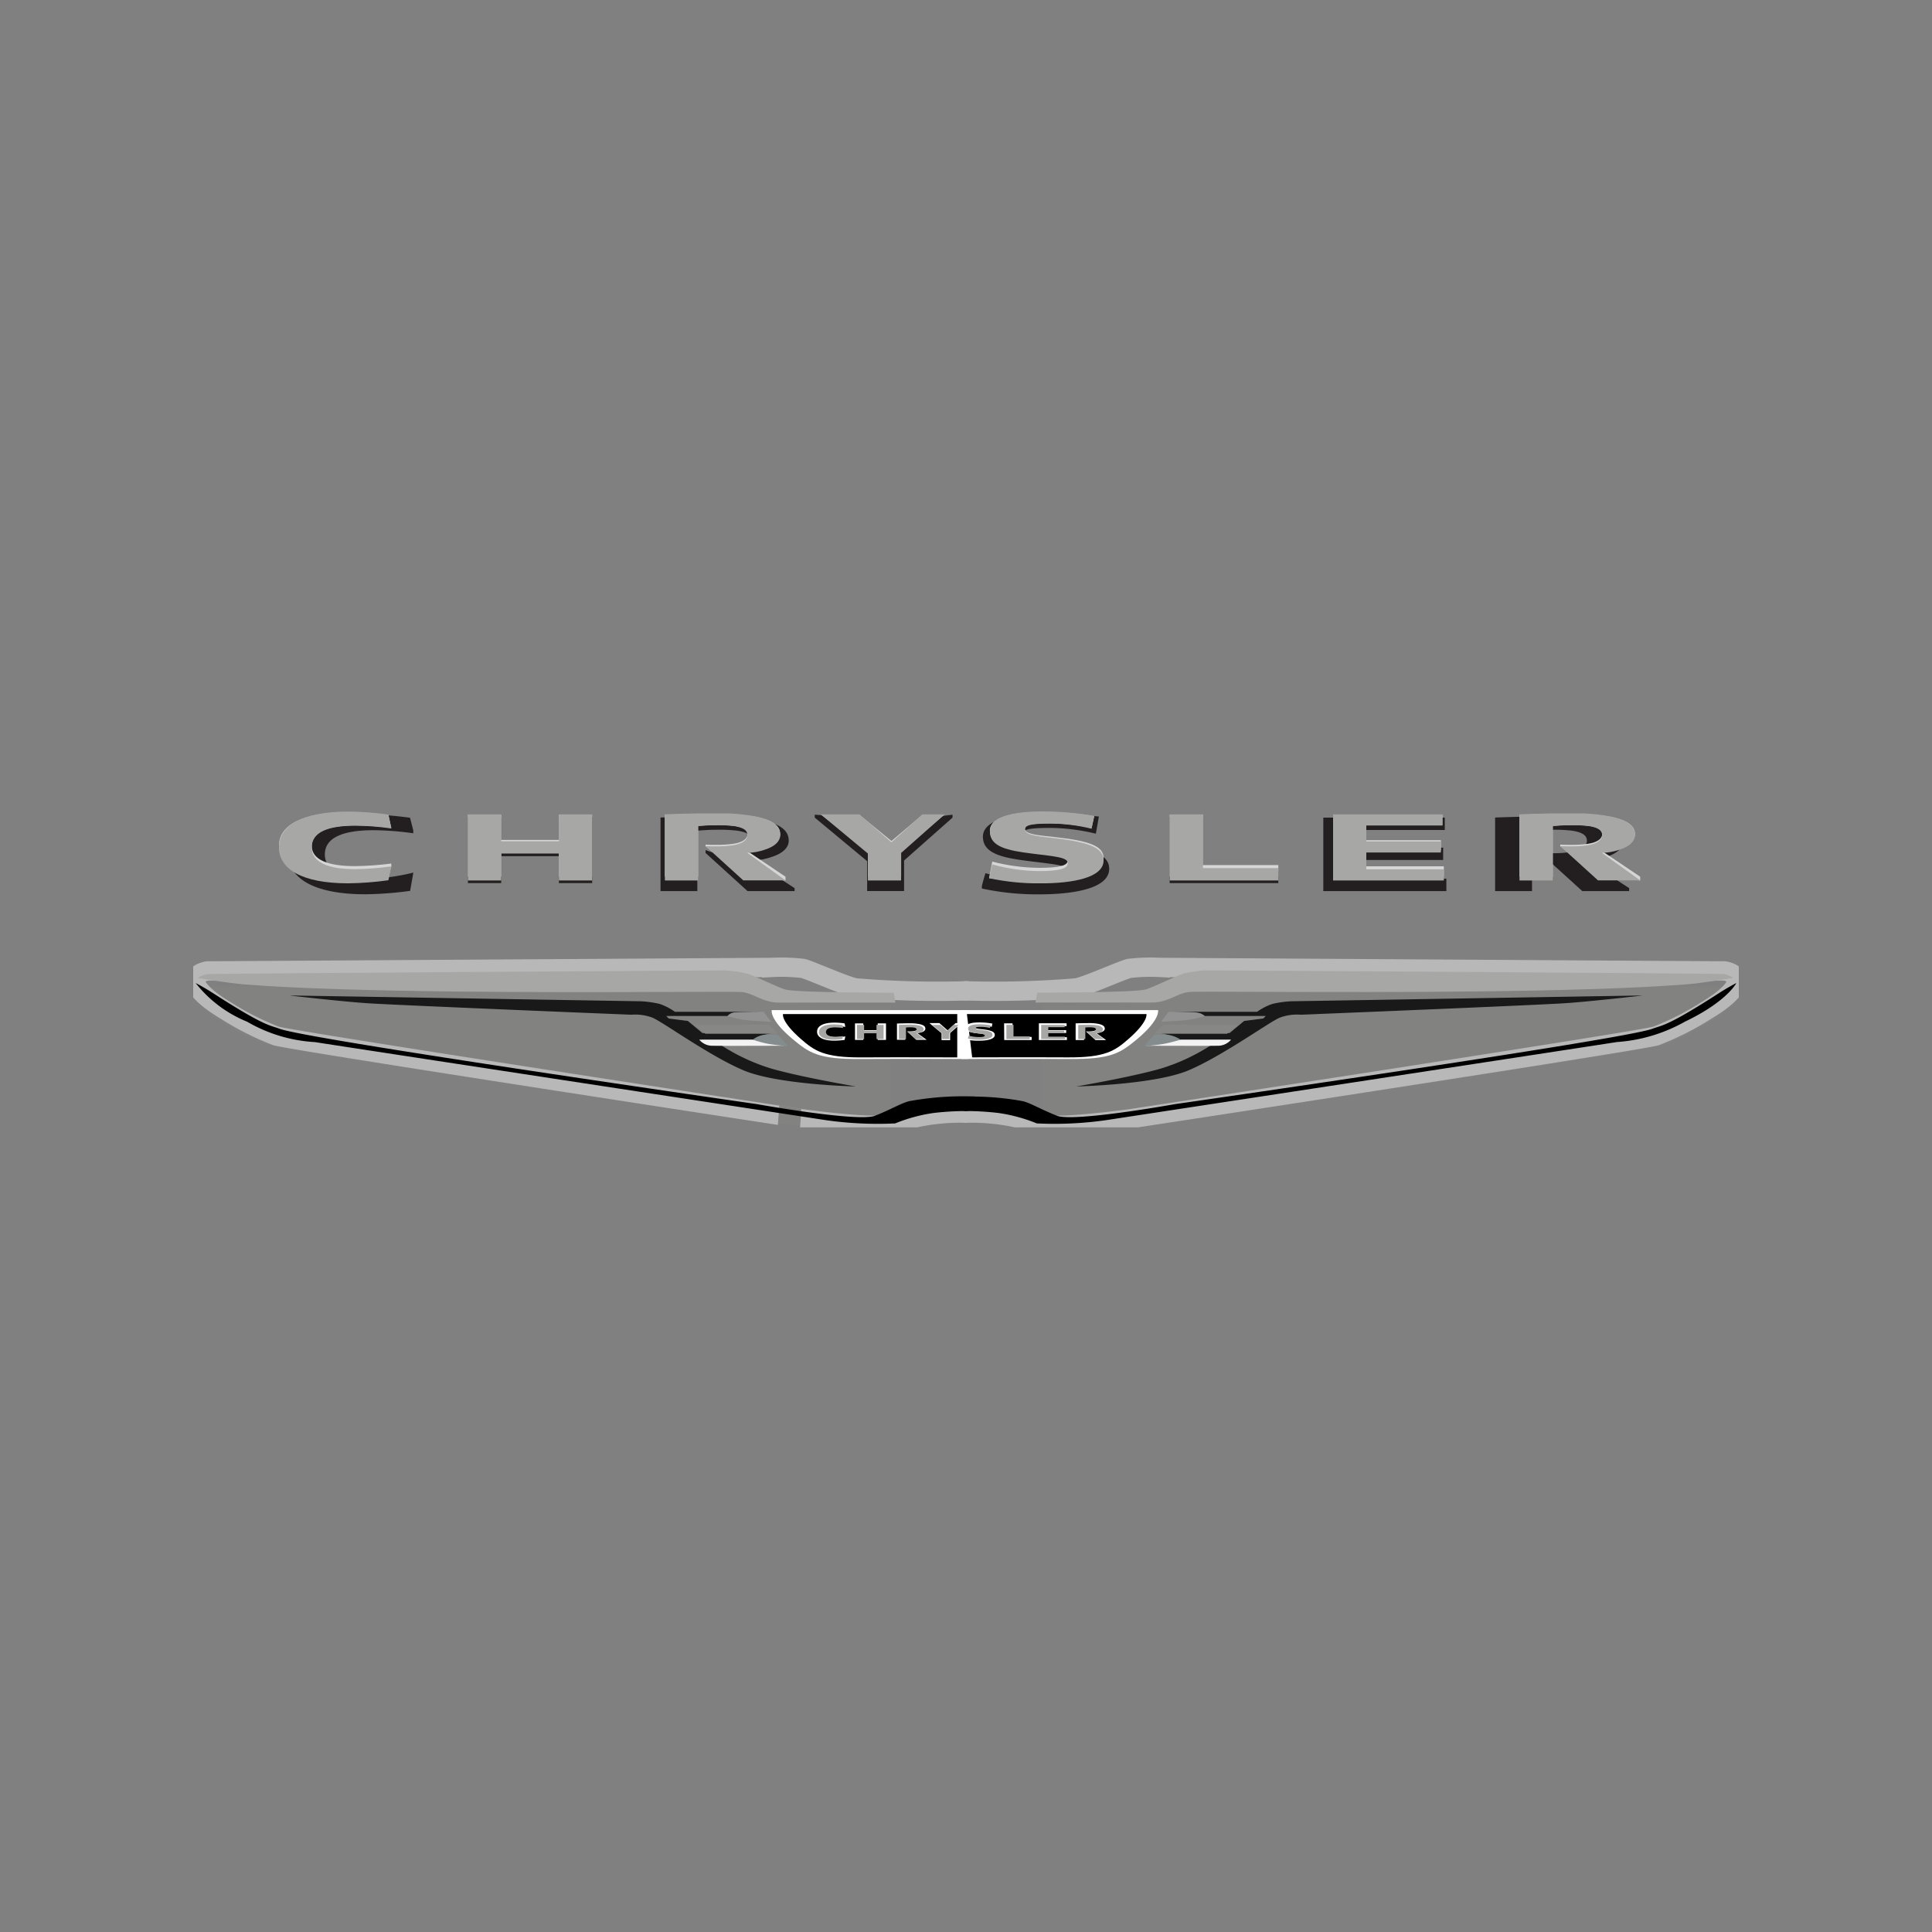 <svg xmlns="http://www.w3.org/2000/svg" xmlns:xlink="http://www.w3.org/1999/xlink" width="100" height="100" viewBox="0 0 100 100">
  <rect x="0" y="0" width="100" height="100" fill="#808080" stroke="none"/>
  <defs>
    <clipPath id="clip-path">
      <rect id="사각형_303217" data-name="사각형 303217" width="80" height="16.353" fill="none"/>
    </clipPath>
    <clipPath id="clip-path-2">
      <path id="패스_804044" data-name="패스 804044" d="M46.1,30.716v3.2h5.622v-.6h-3.9l0-2.6Z" transform="translate(-46.102 -30.716)" fill="none"/>
    </clipPath>
    <linearGradient id="linear-gradient" x1="-303.235" y1="108.67" x2="-303.201" y2="108.67" gradientUnits="objectBoundingBox">
      <stop offset="0" stop-color="#fff"/>
      <stop offset="0.253" stop-color="#414140"/>
      <stop offset="0.663" stop-color="#d6d6d6"/>
      <stop offset="0.899" stop-color="#d6d6d6"/>
      <stop offset="1" stop-color="#d6d6d6"/>
    </linearGradient>
    <clipPath id="clip-path-3">
      <path id="패스_804045" data-name="패스 804045" d="M20.179,30.716v1.3H17.191v-1.3H15.47v3.2h1.721V32.613h2.987v1.306H21.9v-3.2Z" transform="translate(-15.47 -30.716)" fill="none"/>
    </clipPath>
    <linearGradient id="linear-gradient-2" x1="-260.243" y1="105.969" x2="-260.213" y2="105.969" xlink:href="#linear-gradient"/>
    <clipPath id="clip-path-4">
      <path id="패스_804046" data-name="패스 804046" d="M36.1,30.717,34.5,32.07l-1.657-1.353-1.983-.011s2.408,1.9,2.425,1.91v1.3H35V32.587c.014-.008,2.24-1.881,2.24-1.881Z" transform="translate(-30.859 -30.706)" fill="none"/>
    </clipPath>
    <linearGradient id="linear-gradient-3" x1="-264.459" y1="107.081" x2="-264.429" y2="107.081" xlink:href="#linear-gradient"/>
    <clipPath id="clip-path-5">
      <path id="패스_804047" data-name="패스 804047" d="M53.22,30.716v3.2h5.733V33.38H54.94v-.816H58.8v-.537H54.94v-.772h3.939l0-.538Z" transform="translate(-53.22 -30.716)" fill="none"/>
    </clipPath>
    <linearGradient id="linear-gradient-4" x1="-298.669" y1="109.31" x2="-298.635" y2="109.31" xlink:href="#linear-gradient"/>
    <clipPath id="clip-path-6">
      <path id="패스_804048" data-name="패스 804048" d="M38.206,34h0m.041-2.446c0,.74.918.919,2.163,1.063,1.271.148,1.865.188,1.865.468,0,.25-.377.382-1.472.382a9.881,9.881,0,0,1-2.436-.324c-.008.031-.162.856-.162.856.179.035,1.16.061,2.669.061,1.656,0,3.255-.27,3.255-1.111,0-.576-.649-.872-2.5-1.072-.763-.084-1.569-.138-1.569-.414,0-.206.221-.3,1.312-.3a9.857,9.857,0,0,1,2.134.249l.14-.62a16.713,16.713,0,0,0-2.687-.215c-1.178,0-2.715.152-2.715.976" transform="translate(-38.206 -30.582)" fill="none"/>
    </clipPath>
    <linearGradient id="linear-gradient-5" x1="-286.65" y1="101.43" x2="-286.618" y2="101.43" xlink:href="#linear-gradient"/>
    <clipPath id="clip-path-7">
      <path id="패스_804049" data-name="패스 804049" d="M7.693,32.326c0,1.034,1.166,1.738,3.58,1.738a17.637,17.637,0,0,0,2.085-.149l.15-.522v-.148a16.41,16.41,0,0,1-1.873.134c-1.341,0-2.245-.3-2.245-1.053s.861-1.054,2.27-1.054a14.8,14.8,0,0,1,1.848.134l-.15-.672a17.1,17.1,0,0,0-2.033-.146c-2.451,0-3.632.681-3.632,1.738" transform="translate(-7.693 -30.588)" fill="none"/>
    </clipPath>
    <linearGradient id="linear-gradient-6" x1="-286.464" y1="99.255" x2="-286.431" y2="99.255" xlink:href="#linear-gradient"/>
    <clipPath id="clip-path-8">
      <path id="패스_804050" data-name="패스 804050" d="M24.056,30.719v3.2h1.719V31.288c.235-.014.5-.039.9-.039a7.537,7.537,0,0,1,.967.04c.524.076.694.234.69.444s-.232.416-.762.489a6.383,6.383,0,0,1-.886.05c-.178,0-.312,0-.524-.012v.082l1.954,1.58,2.186.195v-.195l-1.98-1.332a3.135,3.135,0,0,0,.921-.159c.526-.159.782-.413.783-.7.006-.373-.251-.7-1.215-.9a10.6,10.6,0,0,0-2.118-.164h-.069c-1.212,0-2.444.044-2.567.049" transform="translate(-24.056 -30.67)" fill="none"/>
    </clipPath>
    <linearGradient id="linear-gradient-7" x1="-269.466" y1="101.145" x2="-269.435" y2="101.145" xlink:href="#linear-gradient"/>
    <clipPath id="clip-path-9">
      <path id="패스_804051" data-name="패스 804051" d="M60.778,30.719v3.2H62.5V31.288c.236-.014.5-.039.9-.039a7.639,7.639,0,0,1,.971.04c.52.076.69.234.686.444s-.232.416-.763.489a6.3,6.3,0,0,1-.885.05c-.18,0-.312,0-.522-.012v.082l1.954,1.58,2.185.195v-.195l-1.981-1.332a3.143,3.143,0,0,0,.923-.159c.523-.159.781-.413.787-.7,0-.373-.255-.7-1.219-.9a10.6,10.6,0,0,0-2.118-.164h-.069c-1.215,0-2.447.044-2.568.049" transform="translate(-60.778 -30.67)" fill="none"/>
    </clipPath>
    <linearGradient id="linear-gradient-8" x1="-275.691" y1="103.975" x2="-275.659" y2="103.975" xlink:href="#linear-gradient"/>
    <clipPath id="clip-path-10">
      <path id="패스_804052" data-name="패스 804052" d="M46.1,30.694v3.421h5.622v-.639h-3.9l0-2.782Z" transform="translate(-46.102 -30.694)" fill="none"/>
    </clipPath>
    <linearGradient id="linear-gradient-9" x1="-303.483" y1="103.394" x2="-303.448" y2="103.394" gradientUnits="objectBoundingBox">
      <stop offset="0" stop-color="#60605f"/>
      <stop offset="0.028" stop-color="#60605f"/>
      <stop offset="0.062" stop-color="#515150"/>
      <stop offset="0.232" stop-color="#929291"/>
      <stop offset="0.343" stop-color="#b9b9b8"/>
      <stop offset="0.579" stop-color="#fff"/>
      <stop offset="0.781" stop-color="#efefef"/>
      <stop offset="0.91" stop-color="#dadada"/>
      <stop offset="1" stop-color="#a7a7a6"/>
    </linearGradient>
    <clipPath id="clip-path-11">
      <path id="패스_804053" data-name="패스 804053" d="M20.179,30.694v1.393H17.191V30.694H15.47v3.421h1.721V32.72h2.987v1.395H21.9V30.694Z" transform="translate(-15.47 -30.694)" fill="none"/>
    </clipPath>
    <linearGradient id="linear-gradient-10" x1="-260.46" y1="101.028" x2="-260.43" y2="101.028" xlink:href="#linear-gradient-9"/>
    <clipPath id="clip-path-12">
      <path id="패스_804054" data-name="패스 804054" d="M36.1,30.694l-1.6,1.445-1.657-1.445h-2s2.423,2.016,2.44,2.028v1.392H35V32.691c.014-.008,2.257-2,2.257-2Z" transform="translate(-30.845 -30.694)" fill="none"/>
    </clipPath>
    <linearGradient id="linear-gradient-11" x1="-263.383" y1="102.23" x2="-263.352" y2="102.23" xlink:href="#linear-gradient-9"/>
    <clipPath id="clip-path-13">
      <path id="패스_804055" data-name="패스 804055" d="M53.22,30.694v3.421h5.733v-.576H54.94v-.872H58.8v-.574H54.94v-.824h3.939l0-.575Z" transform="translate(-53.22 -30.694)" fill="none"/>
    </clipPath>
    <linearGradient id="linear-gradient-12" x1="-298.912" y1="103.955" x2="-298.878" y2="103.955" xlink:href="#linear-gradient-9"/>
    <clipPath id="clip-path-14">
      <path id="패스_804056" data-name="패스 804056" d="M38.206,34.006h0m2.757-3.456c-1.178,0-2.715.162-2.715,1.043,0,.791.918.981,2.163,1.136,1.271.158,1.865.2,1.865.5,0,.266-.377.408-1.472.408a9.31,9.31,0,0,1-2.436-.346c-.008.033-.162.716-.162.716a12.252,12.252,0,0,0,2.669.266c1.656,0,3.255-.289,3.255-1.187,0-.615-.649-.932-2.5-1.147-.763-.089-1.569-.146-1.569-.441,0-.22.221-.321,1.312-.321a9.172,9.172,0,0,1,2.134.267l.14-.663A15.664,15.664,0,0,0,40.963,30.55Z" transform="translate(-38.206 -30.55)" fill="none"/>
    </clipPath>
    <linearGradient id="linear-gradient-13" x1="-286.866" y1="96.396" x2="-286.834" y2="96.396" xlink:href="#linear-gradient-9"/>
    <clipPath id="clip-path-15">
      <path id="패스_804057" data-name="패스 804057" d="M7.693,32.413c0,1.105,1.166,1.858,3.58,1.858a16.372,16.372,0,0,0,2.085-.16l.15-.716a15.276,15.276,0,0,1-1.873.143c-1.341,0-2.245-.323-2.245-1.125s.861-1.126,2.27-1.126a13.838,13.838,0,0,1,1.848.144l-.15-.719a16.2,16.2,0,0,0-2.033-.156c-2.451,0-3.632.727-3.632,1.857" transform="translate(-7.693 -30.556)" fill="none"/>
    </clipPath>
    <linearGradient id="linear-gradient-14" x1="-286.685" y1="94.502" x2="-286.651" y2="94.502" xlink:href="#linear-gradient-9"/>
    <clipPath id="clip-path-16">
      <path id="패스_804058" data-name="패스 804058" d="M24.056,30.7v3.421h1.719V31.3c.235-.015.5-.042.9-.042a7.079,7.079,0,0,1,.967.043c.524.082.694.25.69.474s-.232.444-.762.522a5.956,5.956,0,0,1-.886.054c-.178,0-.312,0-.524-.013l1.954,1.774H30.3l-1.98-1.424a2.955,2.955,0,0,0,.921-.168c.526-.169.782-.441.783-.745.006-.4-.251-.744-1.215-.96a9.878,9.878,0,0,0-2.118-.176h-.071c-1.212,0-2.442.048-2.565.053" transform="translate(-24.056 -30.644)" fill="none"/>
    </clipPath>
    <linearGradient id="linear-gradient-15" x1="-269.492" y1="100.553" x2="-269.461" y2="100.553" xlink:href="#linear-gradient-9"/>
    <clipPath id="clip-path-17">
      <path id="패스_804059" data-name="패스 804059" d="M60.778,30.7v3.421H62.5V31.3c.236-.015.5-.042.9-.042a7.175,7.175,0,0,1,.971.043c.52.082.69.25.686.474s-.232.444-.763.522a5.876,5.876,0,0,1-.885.054c-.18,0-.312,0-.522-.013l1.954,1.774h2.185l-1.981-1.424a2.962,2.962,0,0,0,.923-.168c.523-.169.781-.441.787-.745,0-.4-.255-.744-1.219-.96a9.878,9.878,0,0,0-2.118-.176h-.071c-1.215,0-2.444.048-2.566.053" transform="translate(-60.778 -30.644)" fill="none"/>
    </clipPath>
    <linearGradient id="linear-gradient-16" x1="-275.717" y1="103.338" x2="-275.686" y2="103.338" xlink:href="#linear-gradient-9"/>
    <clipPath id="clip-path-18">
      <path id="패스_804060" data-name="패스 804060" d="M30.441,37.413l-26.289.164s-.56.085-.56.441.509.85,1.41,1.394A13.249,13.249,0,0,0,7.348,40.6c.646.22,24.475,3.858,24.475,3.858s2.243.306,3.382.306a3.352,3.352,0,0,0,1.751-.306,9.791,9.791,0,0,1,2.64-.255V38.5a45.726,45.726,0,0,1-5.258-.136c-.491-.094-2.085-.816-2.448-.906a4.514,4.514,0,0,0-.862-.057c-.317,0-.589.012-.589.012" transform="translate(-3.592 -37.401)" fill="none"/>
    </clipPath>
    <linearGradient id="linear-gradient-17" x1="-160.35" y1="10.998" x2="-160.331" y2="10.998" gradientUnits="objectBoundingBox">
      <stop offset="0" stop-color="#60605f"/>
      <stop offset="0.028" stop-color="#60605f"/>
      <stop offset="0.062" stop-color="#515150"/>
      <stop offset="0.207" stop-color="#a09f9f"/>
      <stop offset="0.292" stop-color="#cbcaca"/>
      <stop offset="0.517" stop-color="#6a6a6a"/>
      <stop offset="0.579" stop-color="#fff"/>
      <stop offset="0.781" stop-color="#efefef"/>
      <stop offset="0.882" stop-color="#dadada"/>
      <stop offset="0.938" stop-color="#a7a7a6"/>
      <stop offset="1" stop-color="#828281"/>
    </linearGradient>
    <clipPath id="clip-path-20">
      <path id="패스_804063" data-name="패스 804063" d="M45.1,37.458c-.363.09-1.956.812-2.448.906A45.726,45.726,0,0,1,37.4,38.5v5.705a9.786,9.786,0,0,1,2.64.255,3.352,3.352,0,0,0,1.751.306c1.138,0,3.382-.306,3.382-.306S69,40.823,69.647,40.6a13.248,13.248,0,0,0,2.346-1.19c.9-.544,1.41-1.037,1.41-1.394s-.561-.441-.561-.441l-26.288-.164s-.272-.012-.589-.012a4.514,4.514,0,0,0-.862.057" transform="translate(-37.398 -37.401)" fill="none"/>
    </clipPath>
    <linearGradient id="linear-gradient-18" x1="-46.831" y1="45.058" x2="-46.826" y2="45.058" xlink:href="#linear-gradient-17"/>
    <clipPath id="clip-path-22">
      <path id="패스_804067" data-name="패스 804067" d="M29.082,39.306s-.121.375.928,1.292c.71.62,1.213.963,3.139.952s4.952,0,4.952,0V39.306Z" transform="translate(-29.078 -39.306)" fill="none"/>
    </clipPath>
    <linearGradient id="linear-gradient-19" x1="-183.117" y1="130.643" x2="-183.096" y2="130.643" gradientUnits="objectBoundingBox">
      <stop offset="0"/>
      <stop offset="0.006"/>
      <stop offset="0.118" stop-color="#00205f"/>
      <stop offset="0.331" stop-color="#00053f"/>
      <stop offset="0.758" stop-color="#000747"/>
      <stop offset="0.899" stop-color="#001e9f"/>
      <stop offset="1"/>
    </linearGradient>
    <clipPath id="clip-path-24">
      <path id="패스_804069" data-name="패스 804069" d="M37.042,39.306l.272,2.243s3.026-.011,4.951,0,2.43-.331,3.139-.952c1.05-.917.93-1.292.93-1.292Z" transform="translate(-37.042 -39.306)" fill="none"/>
    </clipPath>
    <linearGradient id="linear-gradient-20" x1="-178.736" y1="247.391" x2="-178.716" y2="247.391" xlink:href="#linear-gradient-19"/>
    <clipPath id="clip-path-26">
      <path id="패스_804071" data-name="패스 804071" d="M39.216,39.892v.734h1.206v-.137h-.837v-.6Z" transform="translate(-39.216 -39.892)" fill="none"/>
    </clipPath>
    <linearGradient id="linear-gradient-21" x1="-1337.783" y1="37.745" x2="-1337.622" y2="37.745" gradientUnits="objectBoundingBox">
      <stop offset="0" stop-color="#898988"/>
      <stop offset="0.028" stop-color="#898988"/>
      <stop offset="0.343" stop-color="#b9b9b8"/>
      <stop offset="0.579" stop-color="#fff"/>
      <stop offset="0.781" stop-color="#efefef"/>
      <stop offset="0.91" stop-color="#dadada"/>
      <stop offset="1" stop-color="#a7a7a6"/>
    </linearGradient>
    <clipPath id="clip-path-28">
      <path id="패스_804073" data-name="패스 804073" d="M33.657,39.892v.3h-.641v-.3h-.369v.734h.369v-.3h.641v.3h.368v-.734Z" transform="translate(-32.647 -39.892)" fill="none"/>
    </clipPath>
    <linearGradient id="linear-gradient-22" x1="-1165.305" y1="26.713" x2="-1165.164" y2="26.713" xlink:href="#linear-gradient-21"/>
    <clipPath id="clip-path-30">
      <path id="패스_804075" data-name="패스 804075" d="M37.07,39.892l-.343.31-.355-.31h-.428l.523.435v.3h.368V40.32l.484-.428Z" transform="translate(-35.944 -39.892)" fill="none"/>
    </clipPath>
    <linearGradient id="linear-gradient-23" x1="-1169.812" y1="32.318" x2="-1169.671" y2="32.318" xlink:href="#linear-gradient-21"/>
    <clipPath id="clip-path-32">
      <path id="패스_804077" data-name="패스 804077" d="M40.742,39.892v.734h1.229V40.5h-.86v-.187h.828v-.123h-.828v-.177h.844v-.123Z" transform="translate(-40.742 -39.892)" fill="none"/>
    </clipPath>
    <linearGradient id="linear-gradient-24" x1="-1313.338" y1="40.36" x2="-1313.18" y2="40.36" xlink:href="#linear-gradient-21"/>
    <clipPath id="clip-path-34">
      <path id="패스_804079" data-name="패스 804079" d="M37.532,40.084c0,.169.2.211.464.243s.4.043.4.108-.082.087-.315.087a2,2,0,0,1-.523-.074l-.035.154a2.62,2.62,0,0,0,.573.057c.355,0,.7-.062.7-.254,0-.132-.14-.2-.536-.247-.164-.019-.337-.031-.337-.094,0-.048.048-.069.282-.069a1.97,1.97,0,0,1,.457.057l.03-.142a3.283,3.283,0,0,0-.576-.05c-.253,0-.582.035-.582.223" transform="translate(-37.522 -39.861)" fill="none"/>
    </clipPath>
    <linearGradient id="linear-gradient-25" x1="-1274.679" y1="72.656" x2="-1274.527" y2="72.656" xlink:href="#linear-gradient-21"/>
    <clipPath id="clip-path-36">
      <path id="패스_804081" data-name="패스 804081" d="M30.979,40.261c0,.236.25.4.768.4a3.682,3.682,0,0,0,.447-.034l.033-.155a3.117,3.117,0,0,1-.4.032c-.287,0-.482-.07-.482-.241s.185-.242.487-.242a2.835,2.835,0,0,1,.4.032l-.033-.155a3.4,3.4,0,0,0-.435-.033c-.526,0-.779.156-.779.4" transform="translate(-30.979 -39.863)" fill="none"/>
    </clipPath>
    <linearGradient id="linear-gradient-26" x1="-1293.183" y1="62.523" x2="-1293.028" y2="62.523" xlink:href="#linear-gradient-21"/>
    <clipPath id="clip-path-38">
      <path id="패스_804083" data-name="패스 804083" d="M34.488,39.893v.734h.368v-.6c.051,0,.107-.01.194-.01a1.547,1.547,0,0,1,.206.01c.113.018.149.054.148.1s-.05.1-.163.112a1.209,1.209,0,0,1-.191.012c-.037,0-.067,0-.112,0l.419.381h.469L35.4,40.32a.6.6,0,0,0,.2-.036c.113-.036.168-.094.168-.16,0-.086-.054-.159-.26-.205a2.064,2.064,0,0,0-.454-.038h-.013c-.261,0-.526.011-.553.012" transform="translate(-34.488 -39.881)" fill="none"/>
    </clipPath>
    <linearGradient id="linear-gradient-27" x1="-1201.905" y1="37.626" x2="-1201.76" y2="37.626" xlink:href="#linear-gradient-21"/>
    <clipPath id="clip-path-40">
      <path id="패스_804085" data-name="패스 804085" d="M42.364,39.893v.734h.368v-.6c.05,0,.106-.01.193-.01a1.574,1.574,0,0,1,.208.01c.112.018.149.054.147.1s-.049.1-.163.112a1.194,1.194,0,0,1-.191.012c-.038,0-.067,0-.111,0l.418.381H43.7l-.425-.306a.616.616,0,0,0,.2-.036c.112-.036.168-.094.168-.16,0-.086-.054-.159-.26-.205a2.074,2.074,0,0,0-.455-.038h-.013c-.261,0-.526.011-.552.012" transform="translate(-42.364 -39.881)" fill="none"/>
    </clipPath>
    <linearGradient id="linear-gradient-28" x1="-1208.305" y1="50.611" x2="-1208.161" y2="50.611" xlink:href="#linear-gradient-21"/>
    <clipPath id="clip-path-41">
      <path id="패스_804086" data-name="패스 804086" d="M25.421,39.895l.555.476h3.751l-.465-.476Z" transform="translate(-25.421 -39.895)" fill="none"/>
    </clipPath>
    <linearGradient id="linear-gradient-29" x1="-412.367" y1="859.27" x2="-412.322" y2="859.27" gradientUnits="objectBoundingBox">
      <stop offset="0" stop-color="#e4e4e4"/>
      <stop offset="0.146" stop-color="#e4e4e4"/>
      <stop offset="1" stop-color="#878786"/>
    </linearGradient>
    <clipPath id="clip-path-43">
      <path id="패스_804091" data-name="패스 804091" d="M45.987,39.895l-.464.476h3.751l.555-.476Z" transform="translate(-45.522 -39.895)" fill="none"/>
    </clipPath>
    <linearGradient id="linear-gradient-30" x1="-385.474" y1="859.269" x2="-385.429" y2="859.269" xlink:href="#linear-gradient-29"/>
    <clipPath id="clip-path-45">
      <path id="패스_804096" data-name="패스 804096" d="M4.2,37.648a1.368,1.368,0,0,0-.482.2s1.655.275,2.419.335c5.586.43,15.75.41,21.511.389,2.433-.008,4.081-.018,4.269.007.628.086,1.07.544,1.9.544h6.016l-.085-.51s-5.066,0-5.626-.169c-.387-.118-1.564-.7-1.938-.816A7.02,7.02,0,0,0,31,37.455s-26.56.158-26.8.193" transform="translate(-3.72 -37.455)" fill="none"/>
    </clipPath>
    <linearGradient id="linear-gradient-31" x1="-45.3" y1="146.132" x2="-45.294" y2="146.132" gradientUnits="objectBoundingBox">
      <stop offset="0" stop-color="#c4c4c4"/>
      <stop offset="0.028" stop-color="#c4c4c4"/>
      <stop offset="0.326" stop-color="#e6e6e6"/>
      <stop offset="0.579" stop-color="#c8c8c8"/>
      <stop offset="0.68" stop-color="#b5b5b5"/>
      <stop offset="0.938" stop-color="#a7a7a6"/>
      <stop offset="1" stop-color="#a7a7a6"/>
    </linearGradient>
    <clipPath id="clip-path-46">
      <path id="패스_804097" data-name="패스 804097" d="M44.764,37.624c-.375.119-1.552.7-1.938.816-.561.169-5.626.169-5.626.169l-.085.51h6.016c.833,0,1.275-.458,1.9-.544.187-.025,1.835-.016,4.268-.007,5.762.021,15.927.041,21.512-.389.764-.059,2.419-.335,2.419-.335a1.379,1.379,0,0,0-.482-.2c-.238-.035-26.8-.193-26.8-.193a7.013,7.013,0,0,0-1.189.169" transform="translate(-37.115 -37.455)" fill="none"/>
    </clipPath>
    <linearGradient id="linear-gradient-32" x1="-46.278" y1="359.005" x2="-46.273" y2="359.005" xlink:href="#linear-gradient-31"/>
  </defs>
  <g id="car_logo_chrysler" transform="translate(-219 -155)">
    <g id="W_100_H_100" data-name="W 100 H 100" transform="translate(219 155)" fill="#f9f9f9" stroke="#f0f0f0" stroke-width="1" opacity="0">
      <rect width="100" height="100" stroke="none"/>
      <rect x="0.5" y="0.5" width="99" height="99" fill="none"/>
    </g>
    <g id="chrysler" transform="translate(225.5 166.45)">
      <path id="패스_804036" data-name="패스 804036" d="M46.1,34.243h5.622V33.6h-3.9l0-2.782H46.1Z" transform="translate(7.943 0.016)" fill="#231f20"/>
      <path id="패스_804037" data-name="패스 804037" d="M15.47,30.822v3.421h1.721V32.848h2.987v1.395H21.9V30.822H20.179v1.392H17.191V30.822Z" transform="translate(2.251 0.016)" fill="#231f20"/>
      <g id="그룹_398168" data-name="그룹 398168" transform="translate(3.5 30.55)">
        <g id="그룹_398167" data-name="그룹 398167" clip-path="url(#clip-path)">
          <path id="패스_804038" data-name="패스 804038" d="M36.683,30.845,34.906,32.45l-1.84-1.606-2.221-.151v.151s2.693,2.24,2.712,2.254v1.548h1.911V33.065c.015-.011,2.508-2.22,2.508-2.22v-.151l-1.293.151" transform="translate(1.326 -30.525)" fill="#231f20"/>
          <path id="패스_804039" data-name="패스 804039" d="M53.22,34.624H59.59v-.64H55.131v-.969h4.292v-.638H55.131v-.916h4.377l0-.638H53.22Z" transform="translate(5.274 -30.502)" fill="#231f20"/>
          <path id="패스_804040" data-name="패스 804040" d="M38.253,31.837c0,.879,1.02,1.092,2.4,1.262,1.413.176,2.073.224,2.073.555,0,.3-.419.454-1.635.454a10.346,10.346,0,0,1-2.707-.385c-.007.027-.132.428-.18.644a.4.4,0,0,0,0,.151,13.61,13.61,0,0,0,2.965.3c1.841,0,3.619-.32,3.619-1.319,0-.684-.721-1.035-2.774-1.273-.849-.1-1.745-.162-1.745-.491,0-.245.246-.356,1.458-.356a10.293,10.293,0,0,1,2.372.3l.155-.887c-.212-.036-1.411-.1-2.986-.1-1.309,0-3.018.18-3.018,1.158" transform="translate(2.623 -30.527)" fill="#231f20"/>
          <path id="패스_804041" data-name="패스 804041" d="M7.693,32.749c0,1.228,1.3,2.064,3.979,2.064a18.514,18.514,0,0,0,2.316-.176l.167-.947A10.518,10.518,0,0,1,12.074,34c-1.491,0-2.5-.359-2.5-1.251,0-.876.956-1.252,2.522-1.252a15.443,15.443,0,0,1,2.054.159V31.5l-.167-.647a18,18,0,0,0-2.259-.173c-2.724,0-4.036.807-4.036,2.064" transform="translate(-2.76 -30.526)" fill="#231f20"/>
          <path id="패스_804042" data-name="패스 804042" d="M24.056,34.633h1.909V31.507c.264-.018.554-.048,1-.048a7.836,7.836,0,0,1,1.074.049c.582.089.772.278.767.526s-.258.494-.847.58a6.619,6.619,0,0,1-.985.06,2.675,2.675,0,0,1-.582-.166v.152l2.172,1.973H31v-.152l-2.2-1.431a3.286,3.286,0,0,0,1.024-.188c.585-.188.869-.491.871-.828.007-.442-.279-.827-1.351-1.067a10.977,10.977,0,0,0-2.354-.2c-1.373,0-2.789.054-2.929.059v3.8" transform="translate(0.128 -30.511)" fill="#231f20"/>
          <path id="패스_804043" data-name="패스 804043" d="M60.778,34.633h1.911V31.507c.262-.018.552-.048,1-.048a7.954,7.954,0,0,1,1.079.049c.578.089.768.278.762.526s-.256.494-.848.58a6.531,6.531,0,0,1-.984.06,2.488,2.488,0,0,1-.58-.166v.152l2.172,1.973h2.428v-.152l-2.2-1.431a3.294,3.294,0,0,0,1.026-.188c.581-.188.868-.491.874-.828,0-.442-.284-.827-1.354-1.067a10.977,10.977,0,0,0-2.354-.2c-1.375,0-2.793.054-2.931.059v3.8" transform="translate(6.608 -30.511)" fill="#231f20"/>
        </g>
      </g>
      <g id="그룹_398170" data-name="그룹 398170" transform="translate(54.045 30.726)">
        <g id="그룹_398169" data-name="그룹 398169" clip-path="url(#clip-path-2)">
          <rect id="사각형_303218" data-name="사각형 303218" width="5.622" height="3.202" transform="translate(0 0)" fill="url(#linear-gradient)"/>
        </g>
      </g>
      <g id="그룹_398172" data-name="그룹 398172" transform="translate(17.721 30.726)">
        <g id="그룹_398171" data-name="그룹 398171" clip-path="url(#clip-path-3)">
          <rect id="사각형_303219" data-name="사각형 303219" width="6.426" height="3.202" transform="translate(0 0)" fill="url(#linear-gradient-2)"/>
        </g>
      </g>
      <g id="그룹_398174" data-name="그룹 398174" transform="translate(36.001 30.715)">
        <g id="그룹_398173" data-name="그룹 398173" clip-path="url(#clip-path-4)">
          <rect id="사각형_303220" data-name="사각형 303220" width="6.385" height="3.213" transform="translate(0 0)" fill="url(#linear-gradient-3)"/>
        </g>
      </g>
      <g id="그룹_398176" data-name="그룹 398176" transform="translate(62.5 30.726)">
        <g id="그룹_398175" data-name="그룹 398175" clip-path="url(#clip-path-5)">
          <rect id="사각형_303221" data-name="사각형 303221" width="5.733" height="3.202" transform="translate(0 0)" fill="url(#linear-gradient-4)"/>
        </g>
      </g>
      <g id="그룹_398178" data-name="그룹 398178" transform="translate(44.697 30.584)">
        <g id="그룹_398177" data-name="그룹 398177" clip-path="url(#clip-path-6)">
          <rect id="사각형_303222" data-name="사각형 303222" width="5.924" height="3.483" transform="translate(0 0)" fill="url(#linear-gradient-5)"/>
        </g>
      </g>
      <g id="그룹_398180" data-name="그룹 398180" transform="translate(7.939 30.59)">
        <g id="그룹_398179" data-name="그룹 398179" clip-path="url(#clip-path-7)">
          <rect id="사각형_303223" data-name="사각형 303223" width="5.815" height="3.477" transform="translate(0 0)" fill="url(#linear-gradient-6)"/>
        </g>
      </g>
      <g id="그룹_398182" data-name="그룹 398182" transform="translate(27.914 30.677)">
        <g id="그룹_398181" data-name="그룹 398181" clip-path="url(#clip-path-8)">
          <rect id="사각형_303224" data-name="사각형 303224" width="6.245" height="3.446" transform="translate(0 0)" fill="url(#linear-gradient-7)"/>
        </g>
      </g>
      <g id="그룹_398184" data-name="그룹 398184" transform="translate(72.149 30.677)">
        <g id="그룹_398183" data-name="그룹 398183" clip-path="url(#clip-path-9)">
          <rect id="사각형_303225" data-name="사각형 303225" width="6.245" height="3.446" transform="translate(0 0)" fill="url(#linear-gradient-8)"/>
        </g>
      </g>
      <g id="그룹_398186" data-name="그룹 398186" transform="translate(54.045 30.702)">
        <g id="그룹_398185" data-name="그룹 398185" clip-path="url(#clip-path-10)">
          <rect id="사각형_303226" data-name="사각형 303226" width="5.622" height="3.421" transform="translate(0)" fill="url(#linear-gradient-9)"/>
        </g>
      </g>
      <g id="그룹_398188" data-name="그룹 398188" transform="translate(17.721 30.702)">
        <g id="그룹_398187" data-name="그룹 398187" clip-path="url(#clip-path-11)">
          <rect id="사각형_303227" data-name="사각형 303227" width="6.426" height="3.421" fill="url(#linear-gradient-10)"/>
        </g>
      </g>
      <g id="그룹_398190" data-name="그룹 398190" transform="translate(35.986 30.702)">
        <g id="그룹_398189" data-name="그룹 398189" clip-path="url(#clip-path-12)">
          <rect id="사각형_303228" data-name="사각형 303228" width="6.416" height="3.421" transform="translate(0 0)" fill="url(#linear-gradient-11)"/>
        </g>
      </g>
      <g id="그룹_398192" data-name="그룹 398192" transform="translate(62.5 30.702)">
        <g id="그룹_398191" data-name="그룹 398191" clip-path="url(#clip-path-13)">
          <rect id="사각형_303229" data-name="사각형 303229" width="5.733" height="3.421" fill="url(#linear-gradient-12)"/>
        </g>
      </g>
      <g id="그룹_398194" data-name="그룹 398194" transform="translate(44.697 30.55)">
        <g id="그룹_398193" data-name="그룹 398193" clip-path="url(#clip-path-14)">
          <rect id="사각형_303230" data-name="사각형 303230" width="5.924" height="3.721" transform="translate(0 0)" fill="url(#linear-gradient-13)"/>
        </g>
      </g>
      <g id="그룹_398196" data-name="그룹 398196" transform="translate(7.939 30.556)">
        <g id="그룹_398195" data-name="그룹 398195" clip-path="url(#clip-path-15)">
          <rect id="사각형_303231" data-name="사각형 303231" width="5.815" height="3.714" transform="translate(0 0.001)" fill="url(#linear-gradient-14)"/>
        </g>
      </g>
      <g id="그룹_398198" data-name="그룹 398198" transform="translate(27.914 30.65)">
        <g id="그룹_398197" data-name="그룹 398197" clip-path="url(#clip-path-16)">
          <rect id="사각형_303232" data-name="사각형 303232" width="6.245" height="3.474" transform="translate(0 0)" fill="url(#linear-gradient-15)"/>
        </g>
      </g>
      <g id="그룹_398200" data-name="그룹 398200" transform="translate(72.149 30.65)">
        <g id="그룹_398199" data-name="그룹 398199" clip-path="url(#clip-path-17)">
          <rect id="사각형_303233" data-name="사각형 303233" width="6.245" height="3.474" transform="translate(0 0)" fill="url(#linear-gradient-16)"/>
        </g>
      </g>
      <g id="그룹_398202" data-name="그룹 398202" transform="translate(3.597 39.44)">
        <g id="그룹_398201" data-name="그룹 398201" clip-path="url(#clip-path-18)">
          <rect id="사각형_303234" data-name="사각형 303234" width="10.476" height="36.51" transform="matrix(0.087, -0.996, 0.996, 0.087, -0.64, 7.31)" fill="url(#linear-gradient-17)"/>
        </g>
      </g>
      <g id="그룹_398204" data-name="그룹 398204" transform="translate(3.5 30.55)">
        <g id="그룹_398203" data-name="그룹 398203" clip-path="url(#clip-path)">
          <path id="패스_804061" data-name="패스 804061" d="M43.6,44.962a10.88,10.88,0,0,0-2.934.284,3.725,3.725,0,0,1-1.946.34c-1.266,0-3.759-.34-3.759-.34S8.484,41.2,7.766,40.959a14.723,14.723,0,0,1-2.607-1.322c-1-.6-1.567-1.152-1.567-1.549s.622-.491.622-.491l29.214-.182a9.463,9.463,0,0,1,1.612.051c.4.1,2.174.9,2.72,1.007a50.814,50.814,0,0,0,5.844.151" transform="translate(-3.484 -29.341)" fill="none" stroke="#b8b8b8" stroke-width="1"/>
          <path id="패스_804062" data-name="패스 804062" d="M7.773,38.647l18.144.3a5.449,5.449,0,0,1,.961.134,2.954,2.954,0,0,1,.8.411h4.6s-1.576.044-1.706.108-.044.107-.044.107h-3.3l.129.131.993.128.755.627h3.627a3.524,3.524,0,0,0-.82.238l-.129.107h-2.72s.086.152.474.173a1.677,1.677,0,0,1,.6.152,10.286,10.286,0,0,0,2.526,1.166c1.575.453,4.382.927,4.382.927s-4.059-.086-5.829-.841-4.166-2.5-4.7-2.72a2.538,2.538,0,0,0-1.1-.152s-12.326-.5-13.729-.6-3.907-.389-3.907-.389" transform="translate(-2.746 -29.121)" fill="#191919"/>
        </g>
      </g>
      <g id="그룹_398206" data-name="그룹 398206" transform="translate(47.397 39.44)">
        <g id="그룹_398205" data-name="그룹 398205" clip-path="url(#clip-path-20)">
          <rect id="사각형_303236" data-name="사각형 303236" width="36.51" height="10.476" transform="translate(-0.639 0.056) rotate(-5)" fill="url(#linear-gradient-18)"/>
        </g>
      </g>
      <g id="그룹_398208" data-name="그룹 398208" transform="translate(3.5 30.55)">
        <g id="그룹_398207" data-name="그룹 398207" clip-path="url(#clip-path)">
          <path id="패스_804064" data-name="패스 804064" d="M37.4,44.962a10.871,10.871,0,0,1,2.933.284,3.725,3.725,0,0,0,1.946.34c1.266,0,3.759-.34,3.759-.34s26.481-4.042,27.2-4.287a14.722,14.722,0,0,0,2.607-1.322c1-.6,1.567-1.152,1.567-1.549s-.622-.491-.622-.491l-29.214-.182a9.463,9.463,0,0,0-1.612.051c-.4.1-2.174.9-2.72,1.007a50.814,50.814,0,0,1-5.844.151" transform="translate(2.482 -29.341)" fill="none" stroke="#b8b8b8" stroke-width="1"/>
          <path id="패스_804065" data-name="패스 804065" d="M71.618,38.647l-18.144.3a5.449,5.449,0,0,0-.961.134,2.954,2.954,0,0,0-.8.411h-4.6s1.576.044,1.706.108.044.107.044.107h3.3l-.129.131-.993.128-.755.627H46.664a3.524,3.524,0,0,1,.82.238l.129.107h2.72s-.086.152-.474.173a1.677,1.677,0,0,0-.6.152,10.286,10.286,0,0,1-2.526,1.166c-1.575.453-4.382.927-4.382.927s4.059-.086,5.828-.841,4.167-2.5,4.706-2.72a2.538,2.538,0,0,1,1.1-.152s12.326-.5,13.729-.6,3.907-.389,3.907-.389" transform="translate(3.355 -29.121)" fill="#191919"/>
          <path id="패스_804066" data-name="패스 804066" d="M39.13,41.822s-3.413-.013-5.586,0-2.635-.3-3.533-1.052c-1.2-1.013-1.056-1.48-1.056-1.48H39.13" transform="translate(0.991 -29.008)" fill="#fff"/>
        </g>
      </g>
      <g id="그룹_398210" data-name="그룹 398210" transform="translate(34.024 41.037)">
        <g id="그룹_398209" data-name="그룹 398209" clip-path="url(#clip-path-22)">
          <rect id="사각형_303238" data-name="사각형 303238" width="9.141" height="2.255" transform="translate(-0.117 0)" fill="url(#linear-gradient-19)"/>
        </g>
      </g>
      <g id="그룹_398212" data-name="그룹 398212" transform="translate(3.5 30.55)">
        <g id="그룹_398211" data-name="그룹 398211" clip-path="url(#clip-path)">
          <path id="패스_804068" data-name="패스 804068" d="M37.3,41.822s3.414-.013,5.587,0,2.635-.3,3.532-1.052c1.2-1.013,1.058-1.48,1.058-1.48H37.3" transform="translate(2.464 -29.008)" fill="#fff"/>
        </g>
      </g>
      <g id="그룹_398214" data-name="그룹 398214" transform="translate(43.547 41.037)">
        <g id="그룹_398213" data-name="그룹 398213" clip-path="url(#clip-path-24)">
          <rect id="사각형_303240" data-name="사각형 303240" width="9.413" height="2.255" transform="translate(0 0)" fill="url(#linear-gradient-20)"/>
        </g>
      </g>
      <g id="그룹_398216" data-name="그룹 398216" transform="translate(3.5 30.55)">
        <g id="그룹_398215" data-name="그룹 398215" clip-path="url(#clip-path)">
          <path id="패스_804070" data-name="패스 804070" d="M39.181,40.736H40.6v-.162h-.988v-.7h-.436Z" transform="translate(2.797 -28.905)" fill="#fff"/>
        </g>
      </g>
      <g id="그룹_398218" data-name="그룹 398218" transform="translate(45.59 41.598)">
        <g id="그룹_398217" data-name="그룹 398217" clip-path="url(#clip-path-26)">
          <rect id="사각형_303242" data-name="사각형 303242" width="1.206" height="0.734" fill="url(#linear-gradient-21)"/>
        </g>
      </g>
      <g id="그룹_398220" data-name="그룹 398220" transform="translate(3.5 30.55)">
        <g id="그룹_398219" data-name="그룹 398219" clip-path="url(#clip-path)">
          <path id="패스_804072" data-name="패스 804072" d="M32.616,39.875v.854h.43v-.348h.746v.348h.429v-.854h-.429v.348h-.746v-.348Z" transform="translate(1.638 -28.904)" fill="#fff"/>
        </g>
      </g>
      <g id="그룹_398222" data-name="그룹 398222" transform="translate(37.857 41.598)">
        <g id="그룹_398221" data-name="그룹 398221" clip-path="url(#clip-path-28)">
          <rect id="사각형_303244" data-name="사각형 303244" width="1.378" height="0.734" fill="url(#linear-gradient-22)"/>
        </g>
      </g>
      <g id="그룹_398224" data-name="그룹 398224" transform="translate(3.5 30.55)">
        <g id="그룹_398223" data-name="그룹 398223" clip-path="url(#clip-path)">
          <path id="패스_804074" data-name="패스 804074" d="M37.245,39.863l-.413.373-.427-.373H35.89l.629.523v.359h.443v-.367l.582-.515h-.3" transform="translate(2.216 -28.907)" fill="#fff"/>
        </g>
      </g>
      <g id="그룹_398226" data-name="그룹 398226" transform="translate(41.744 41.598)">
        <g id="그룹_398225" data-name="그룹 398225" clip-path="url(#clip-path-30)">
          <rect id="사각형_303246" data-name="사각형 303246" width="1.376" height="0.734" transform="translate(0)" fill="url(#linear-gradient-23)"/>
        </g>
      </g>
      <g id="그룹_398228" data-name="그룹 398228" transform="translate(3.5 30.55)">
        <g id="그룹_398227" data-name="그룹 398227" clip-path="url(#clip-path)">
          <path id="패스_804076" data-name="패스 804076" d="M40.706,40.736h1.451V40.59H41.142V40.37h.977v-.145h-.977v-.209h1V39.87H40.706Z" transform="translate(3.066 -28.905)" fill="#fff"/>
        </g>
      </g>
      <g id="그룹_398230" data-name="그룹 398230" transform="translate(47.391 41.598)">
        <g id="그룹_398229" data-name="그룹 398229" clip-path="url(#clip-path-32)">
          <rect id="사각형_303248" data-name="사각형 303248" width="1.229" height="0.734" transform="translate(0)" fill="url(#linear-gradient-24)"/>
        </g>
      </g>
      <g id="그룹_398232" data-name="그룹 398232" transform="translate(3.5 30.55)">
        <g id="그룹_398231" data-name="그룹 398231" clip-path="url(#clip-path)">
          <path id="패스_804078" data-name="패스 804078" d="M37.491,40.1c0,.2.234.251.552.291s.476.051.476.127-.1.1-.376.1a2.381,2.381,0,0,1-.621-.088c0,.008-.042.182-.042.182a3.145,3.145,0,0,0,.682.068c.422,0,.832-.074.832-.3,0-.156-.166-.238-.638-.293-.2-.022-.4-.036-.4-.112,0-.056.056-.082.335-.082a2.374,2.374,0,0,1,.545.068l.035-.169a3.994,3.994,0,0,0-.686-.059c-.3,0-.693.041-.693.266" transform="translate(2.496 -28.912)" fill="#fff"/>
        </g>
      </g>
      <g id="그룹_398234" data-name="그룹 398234" transform="translate(43.598 41.567)">
        <g id="그룹_398233" data-name="그룹 398233" clip-path="url(#clip-path-34)">
          <rect id="사각형_303250" data-name="사각형 303250" width="1.271" height="0.798" transform="translate(0 0)" fill="url(#linear-gradient-25)"/>
        </g>
      </g>
      <g id="그룹_398236" data-name="그룹 398236" transform="translate(3.5 30.55)">
        <g id="그룹_398235" data-name="그룹 398235" clip-path="url(#clip-path)">
          <path id="패스_804080" data-name="패스 804080" d="M30.947,40.309c0,.278.292.466.9.466a4.142,4.142,0,0,0,.525-.04l.038-.18a3.751,3.751,0,0,1-.471.036c-.338,0-.565-.081-.565-.282s.216-.284.571-.284a3.436,3.436,0,0,1,.465.036l-.038-.181a4.089,4.089,0,0,0-.511-.039c-.616,0-.913.182-.913.467" transform="translate(1.344 -28.91)" fill="#fff"/>
        </g>
      </g>
      <g id="그룹_398238" data-name="그룹 398238" transform="translate(35.885 41.569)">
        <g id="그룹_398237" data-name="그룹 398237" clip-path="url(#clip-path-36)">
          <rect id="사각형_303252" data-name="사각형 303252" width="1.247" height="0.796" transform="translate(0 0)" fill="url(#linear-gradient-26)"/>
        </g>
      </g>
      <g id="그룹_398240" data-name="그룹 398240" transform="translate(3.5 30.55)">
        <g id="그룹_398239" data-name="그룹 398239" clip-path="url(#clip-path)">
          <path id="패스_804082" data-name="패스 804082" d="M34.467,40.725h.422v-.693c.059,0,.124-.011.222-.011a1.681,1.681,0,0,1,.239.011c.128.02.171.061.169.116s-.058.109-.187.128a1.449,1.449,0,0,1-.219.014c-.044,0-.076,0-.129,0l.481.438H36l-.488-.351a.724.724,0,0,0,.227-.042c.129-.041.193-.108.193-.184,0-.1-.061-.184-.3-.236a2.514,2.514,0,0,0-.521-.044c-.3,0-.619.013-.649.014v.842" transform="translate(1.965 -28.906)" fill="#fff"/>
        </g>
      </g>
      <g id="그룹_398242" data-name="그룹 398242" transform="translate(40.026 41.586)">
        <g id="그룹_398241" data-name="그룹 398241" clip-path="url(#clip-path-38)">
          <rect id="사각형_303254" data-name="사각형 303254" width="1.339" height="0.745" transform="translate(0 0)" fill="url(#linear-gradient-27)"/>
        </g>
      </g>
      <g id="그룹_398244" data-name="그룹 398244" transform="translate(3.5 30.55)">
        <g id="그룹_398243" data-name="그룹 398243" clip-path="url(#clip-path)">
          <path id="패스_804084" data-name="패스 804084" d="M42.325,40.738h.434v-.711c.06,0,.126-.011.228-.011a1.772,1.772,0,0,1,.245.011c.132.021.175.064.174.12s-.059.112-.194.132a1.481,1.481,0,0,1-.224.014c-.045,0-.079,0-.132,0l.494.448H43.9l-.5-.36a.727.727,0,0,0,.233-.042c.133-.042.2-.112.2-.188,0-.1-.064-.188-.307-.244a2.494,2.494,0,0,0-.536-.044c-.313,0-.635.012-.666.013v.865" transform="translate(3.351 -28.907)" fill="#fff"/>
        </g>
      </g>
      <g id="그룹_398246" data-name="그룹 398246" transform="translate(49.309 41.586)">
        <g id="그룹_398245" data-name="그룹 398245" clip-path="url(#clip-path-40)">
          <rect id="사각형_303256" data-name="사각형 303256" width="1.339" height="0.745" transform="translate(0 0)" fill="url(#linear-gradient-28)"/>
        </g>
      </g>
      <g id="그룹_398248" data-name="그룹 398248" transform="translate(29.454 41.581)">
        <g id="그룹_398247" data-name="그룹 398247" clip-path="url(#clip-path-41)">
          <rect id="사각형_303257" data-name="사각형 303257" width="4.306" height="0.476" fill="url(#linear-gradient-29)"/>
        </g>
      </g>
      <g id="그룹_398250" data-name="그룹 398250" transform="translate(3.5 30.55)">
        <g id="그룹_398249" data-name="그룹 398249" clip-path="url(#clip-path)">
          <path id="패스_804087" data-name="패스 804087" d="M28.88,39.363s-1.111,0-1.456.031a.543.543,0,0,0-.419.192,5.8,5.8,0,0,0,1.165.233c.246.013,1.1.069,1.1.069Z" transform="translate(0.648 -28.995)" fill="#929292"/>
          <path id="패스_804088" data-name="패스 804088" d="M28.584,40.591h-2.82a.874.874,0,0,0,.629.314c.4.013,3.778,0,3.778,0Z" transform="translate(0.429 -28.778)" fill="#f2f2f2"/>
          <path id="패스_804089" data-name="패스 804089" d="M47,40.591h2.821a.875.875,0,0,1-.631.314c-.4.013-3.778,0-3.778,0Z" transform="translate(3.897 -28.778)" fill="#f2f2f2"/>
          <path id="패스_804090" data-name="패스 804090" d="M29.4,40.366c-.342.013-.464-.006-.579,0a1.234,1.234,0,0,0-.7.264,5.669,5.669,0,0,0,.774.212c.4.075,1.058.126,1.058.126" transform="translate(0.845 -28.818)" fill="#848c8e"/>
        </g>
      </g>
      <g id="그룹_398252" data-name="그룹 398252" transform="translate(53.253 41.581)">
        <g id="그룹_398251" data-name="그룹 398251" clip-path="url(#clip-path-43)">
          <rect id="사각형_303259" data-name="사각형 303259" width="4.306" height="0.476" transform="translate(0)" fill="url(#linear-gradient-30)"/>
        </g>
      </g>
      <g id="그룹_398254" data-name="그룹 398254" transform="translate(3.5 30.55)">
        <g id="그룹_398253" data-name="그룹 398253" clip-path="url(#clip-path)">
          <path id="패스_804092" data-name="패스 804092" d="M46.471,39.363s1.049,0,1.4.034a.833.833,0,0,1,.479.188,5.819,5.819,0,0,1-1.166.233c-.245.013-1.1.069-1.1.069Z" transform="translate(4.014 -28.995)" fill="#929292"/>
          <path id="패스_804093" data-name="패스 804093" d="M45.883,40.366c.344.013.465-.006.58,0a1.627,1.627,0,0,1,.761.264s-.434.135-.836.212-1.058.126-1.058.126" transform="translate(3.882 -28.818)" fill="#848c8e"/>
          <path id="패스_804094" data-name="패스 804094" d="M43.575,44.726a14.378,14.378,0,0,0-1.775.1,8.376,8.376,0,0,0-1.984.539,18.91,18.91,0,0,1-3.607-.171S11.182,41.379,9.784,41.157A7.853,7.853,0,0,1,6.27,40.1a6.488,6.488,0,0,1-2.662-2s.378.188.906.528c2.682,1.728,2.919,1.644,3.438,1.839,1.493.561,24.706,3.9,24.706,3.9s5.252.945,6.12.6,1.365-.661,1.775-.755a15.526,15.526,0,0,1,3.531-.232" transform="translate(-3.481 -29.218)"/>
          <path id="패스_804095" data-name="패스 804095" d="M37.479,44.726a14.378,14.378,0,0,1,1.775.1,8.394,8.394,0,0,1,1.984.539,18.91,18.91,0,0,0,3.607-.171s25.026-3.819,26.425-4.041A8.311,8.311,0,0,0,74.784,40.1c2.191-1.048,2.662-2,2.662-2s-.378.188-.906.528c-2.682,1.728-2.919,1.644-3.438,1.839-1.493.561-24.707,3.9-24.707,3.9s-5.251.945-6.119.6-1.365-.661-1.775-.755A14.341,14.341,0,0,0,37.083,44" transform="translate(2.426 -29.218)"/>
        </g>
      </g>
      <g id="그룹_398256" data-name="그룹 398256" transform="translate(3.733 38.777)">
        <g id="그룹_398255" data-name="그룹 398255" clip-path="url(#clip-path-45)">
          <rect id="사각형_303261" data-name="사각형 303261" width="36.119" height="1.666" transform="translate(0 0)" fill="url(#linear-gradient-31)"/>
        </g>
      </g>
      <g id="그룹_398258" data-name="그룹 398258" transform="translate(47.098 38.777)">
        <g id="그룹_398257" data-name="그룹 398257" clip-path="url(#clip-path-46)">
          <rect id="사각형_303262" data-name="사각형 303262" width="36.119" height="1.666" transform="translate(0 0)" fill="url(#linear-gradient-32)"/>
        </g>
      </g>
    </g>
  </g>
</svg>
